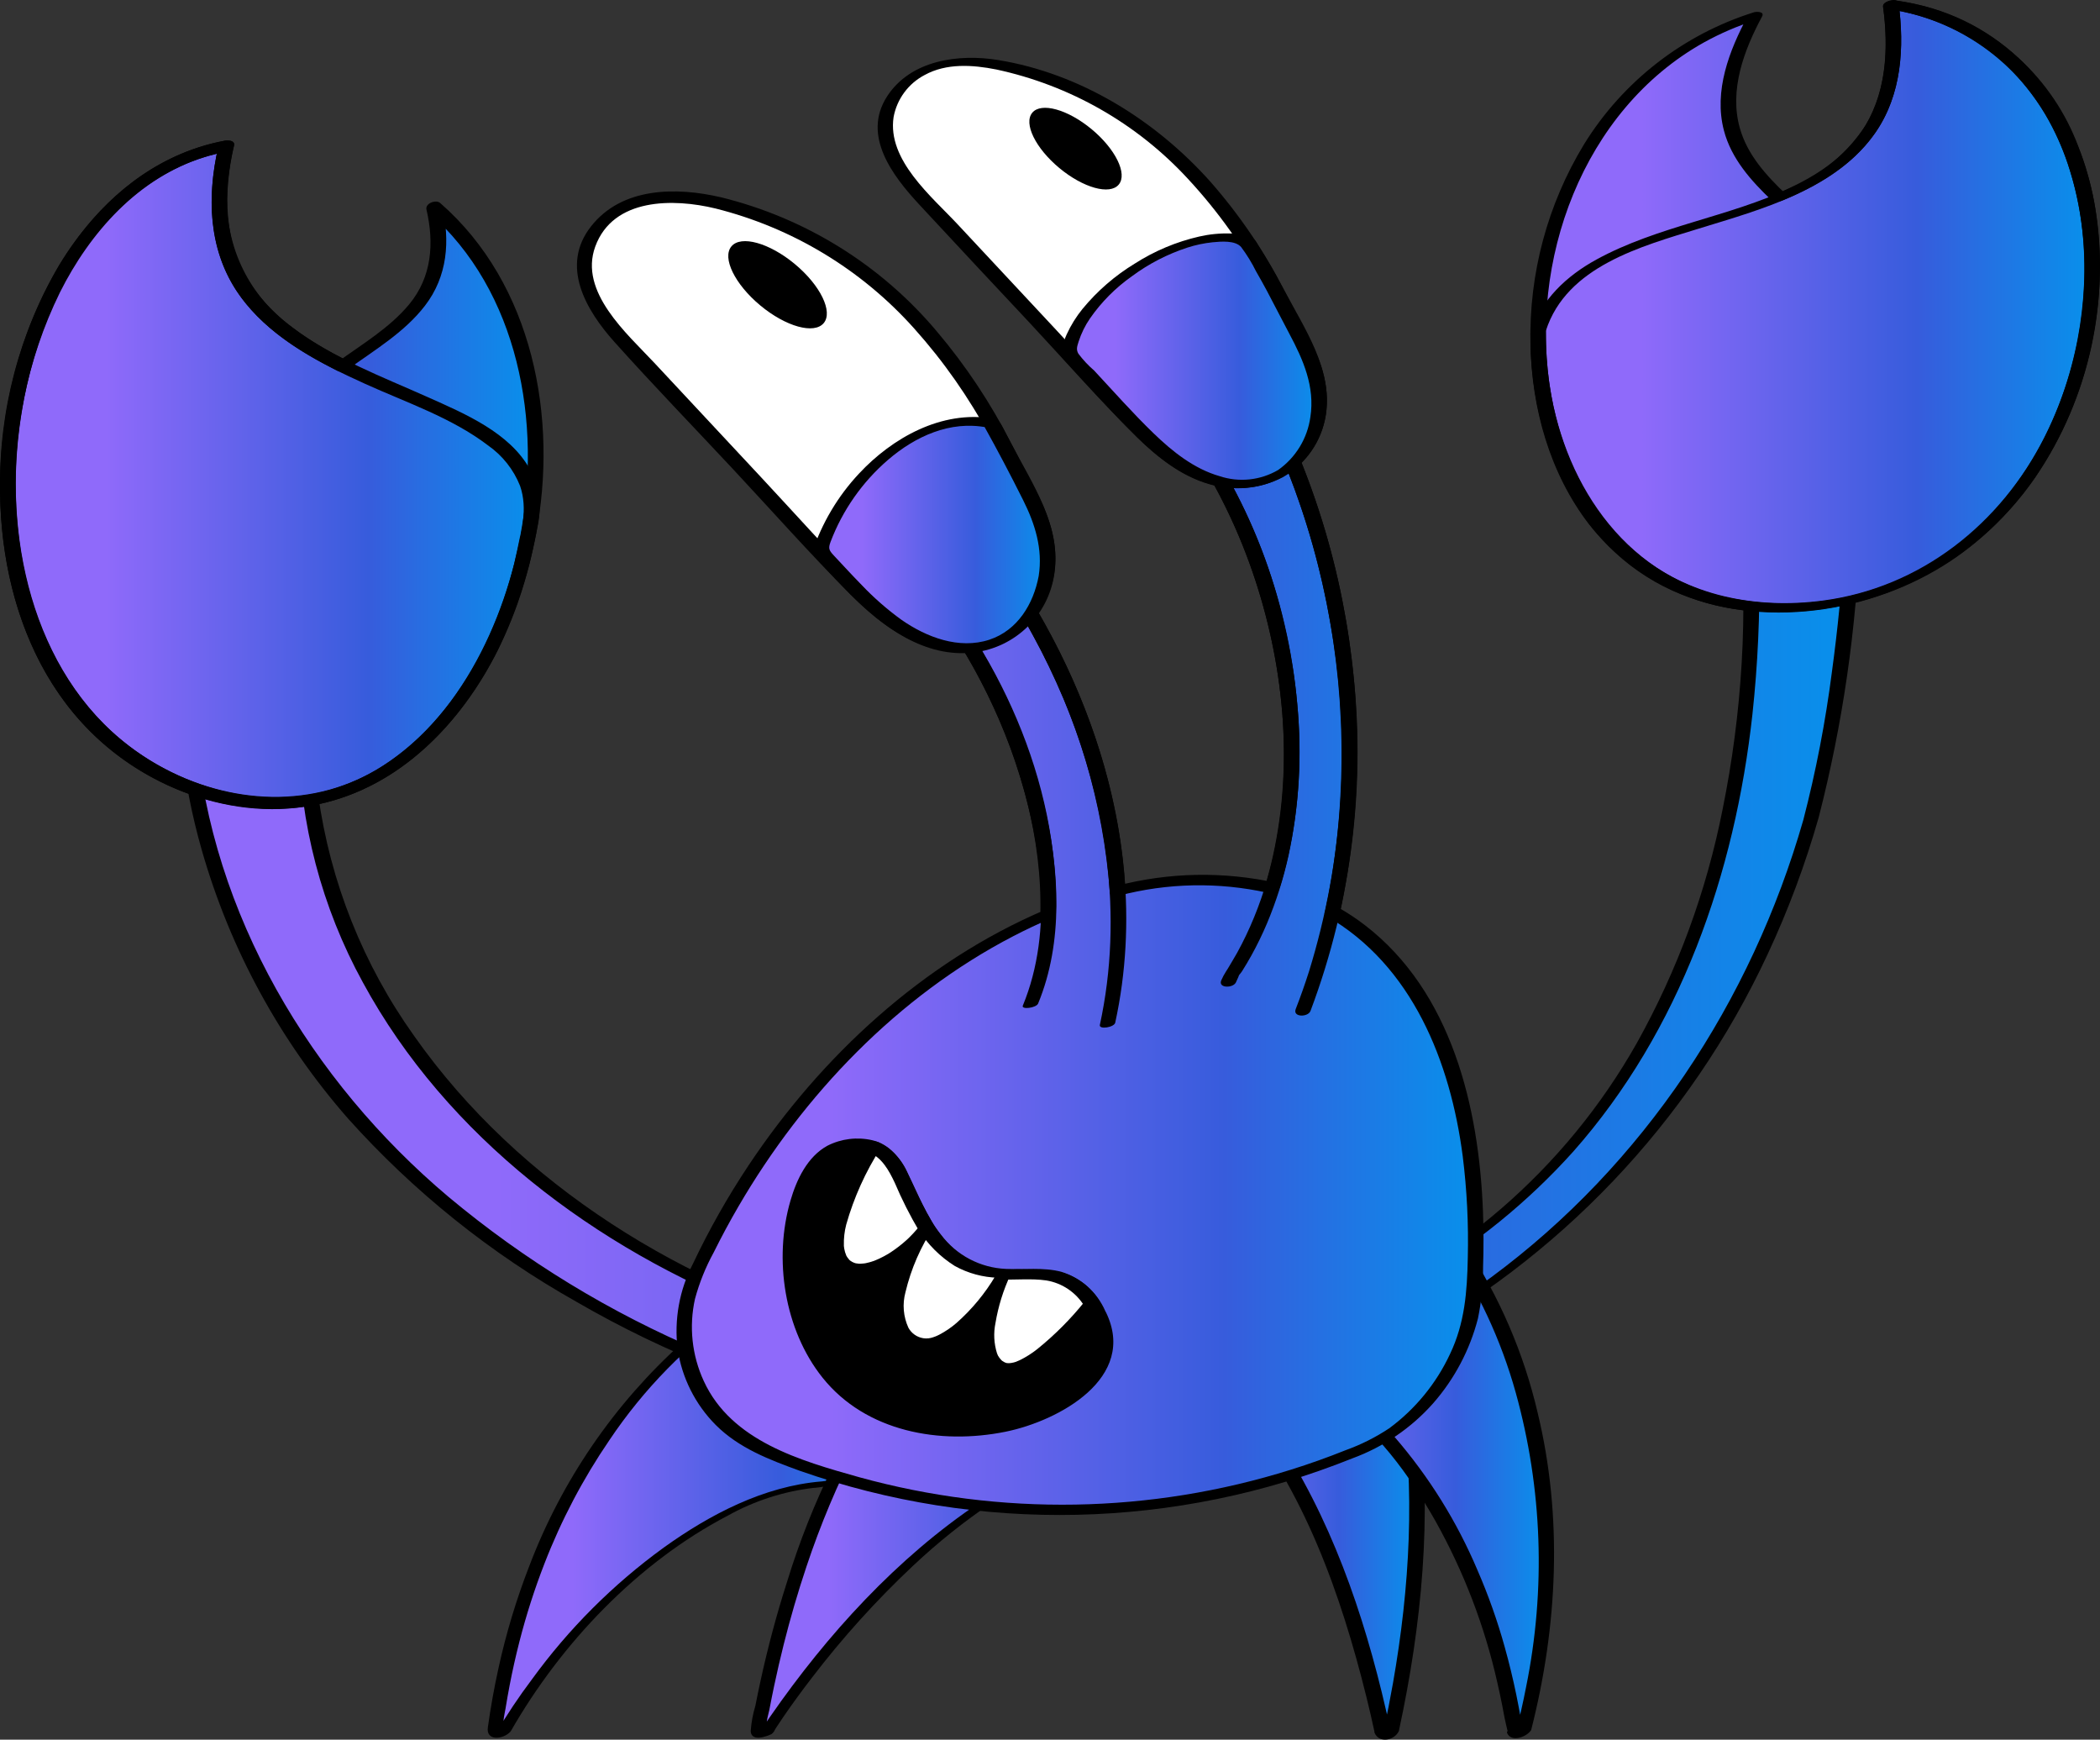 <svg width="262" height="217" viewBox="0 0 262 217" fill="none" xmlns="http://www.w3.org/2000/svg">
<rect x="0" y="0" width="262" height="217" fill="#333333" stroke="none"/>
<path d="M173.578 215.908C173.546 216.054 173.458 216.181 173.332 216.262C173.207 216.342 173.055 216.37 172.909 216.339C172.522 216.254 172.418 215.791 172.477 215.901C169.209 200.665 162.323 180.58 150.42 170.438C148.964 169.195 147.807 167.64 147.035 165.888C146.263 164.137 145.896 162.235 145.96 160.323C146.025 158.41 146.52 156.537 147.409 154.842C148.298 153.147 149.557 151.674 151.094 150.531C152.631 149.389 154.406 148.607 156.287 148.243C158.167 147.879 160.106 147.943 161.959 148.43C163.812 148.917 165.531 149.815 166.989 151.056C168.447 152.297 169.606 153.851 170.381 155.6C170.573 156.673 182.262 175.941 173.578 215.908Z" fill="url(#paint0_linear)"/>
<path d="M172.659 215.824L173.425 215.653L173.089 216.306L173.101 216.295C173.301 216.125 173.5 215.931 173.437 215.643C170.824 203.524 166.889 191.283 160.254 180.722C158.628 178.097 156.771 175.623 154.703 173.328C152.753 171.189 150.246 169.493 148.715 167.006C147.17 164.443 146.61 161.407 147.139 158.462C147.668 155.518 149.25 152.865 151.592 150.999C153.655 149.469 156.166 148.662 158.735 148.702C161.305 148.743 163.789 149.629 165.803 151.222C167.679 152.832 169.121 154.886 169.995 157.196C172.314 162.483 173.91 168.057 174.741 173.769C176.613 185.75 175.883 198.051 173.79 209.951C173.434 211.973 173.037 213.987 172.6 215.995C172.409 216.876 174.373 216.618 174.545 215.82C177.373 202.715 178.698 189.118 177.021 175.763C176.299 169.318 174.638 163.013 172.089 157.048C171.293 154.91 170.094 152.945 168.556 151.258C166.71 149.487 164.413 148.253 161.915 147.693C159.416 147.132 156.812 147.265 154.384 148.077C151.686 148.971 149.332 150.679 147.646 152.965C145.961 155.252 145.028 158.004 144.975 160.843C144.97 163.774 145.937 166.624 147.724 168.949C148.743 170.112 149.848 171.197 151.029 172.195C152.145 173.264 153.2 174.396 154.189 175.584C162.679 185.739 167.329 198.979 170.473 211.658C170.843 213.151 171.189 214.65 171.512 216.155L171.848 215.502L171.837 215.512C171.675 215.65 171.386 215.911 171.5 216.165C172.082 217.473 173.913 217.103 174.494 215.988C174.971 215.068 173.025 215.126 172.659 215.824Z" fill="black"/>
<path d="M225.937 102.142C212.503 149.328 171.883 178.351 130.645 178.492C93.618 178.619 52.964 155.59 36.572 128.717C28.836 117.044 24.286 103.555 23.373 89.586C23.304 88.58 23.441 87.57 23.775 86.619C24.109 85.668 24.634 84.794 25.316 84.051C25.999 83.308 26.825 82.712 27.746 82.297C28.666 81.883 29.662 81.661 30.671 81.642C31.68 81.624 32.683 81.811 33.618 82.192C34.552 82.573 35.4 83.139 36.109 83.857C36.818 84.575 37.373 85.429 37.741 86.368C38.109 87.307 38.282 88.311 38.25 89.319C36.761 135.159 85.132 169.646 131.571 170.437C178.01 171.229 222.52 138.32 218.257 63.206V63.151C218.16 61.444 218.747 59.768 219.887 58.492C221.027 57.216 222.629 56.445 224.338 56.348C226.048 56.252 227.726 56.837 229.003 57.976C230.281 59.115 231.053 60.714 231.15 62.421C231.383 66.609 230.109 86.635 225.937 102.142Z" fill="url(#paint1_linear)"/>
<path d="M224.981 102.289C218.505 124.888 205.053 145.285 186.058 159.312C168.361 172.382 146.455 179.363 124.415 177.808C111.722 176.795 99.287 173.683 87.616 168.599C76.166 163.767 65.499 157.263 55.964 149.299C38.796 134.84 26.348 114.044 24.451 91.419C24.394 90.736 24.352 90.051 24.332 89.365C24.345 89.807 24.298 89.197 24.317 88.977C24.343 88.224 24.449 87.476 24.634 86.746C25.067 85.316 25.948 84.063 27.146 83.17C29.704 81.292 33.177 82.092 35.277 84.274C37.4 86.48 37.24 89.126 37.254 91.967C37.37 102.671 40.129 113.182 45.286 122.567C55.726 141.784 74.367 155.745 94.516 163.578C113.116 170.808 133.793 173.047 153.342 168.64C169.92 165.005 184.937 156.264 196.275 143.651C209.648 128.544 216.461 108.905 218.638 89.084C219.306 82.889 219.59 76.659 219.489 70.43C219.468 68.918 219.427 67.406 219.365 65.894C219.143 64.274 219.157 62.631 219.408 61.016C220.197 57.985 223.108 56.02 226.168 57.157C230.741 58.852 230.293 63.774 230.097 67.707C229.826 73.095 229.277 78.472 228.552 83.82C227.75 90.046 226.558 96.215 224.982 102.292C224.838 102.83 226.745 102.555 226.895 101.993C229.889 90.368 231.62 78.455 232.059 66.46C232.15 65.064 232.169 63.664 232.117 62.267C232.046 61.013 231.625 59.803 230.904 58.775C230.182 57.746 229.187 56.939 228.031 56.445C223.132 54.34 217.152 58.029 217.29 63.408C217.462 69.881 217.689 76.296 217.29 82.77C216.927 88.88 216.133 94.957 214.915 100.956C212.9 111.178 209.286 121.02 204.207 130.12C195.339 145.813 181.298 157.95 164.474 164.463C146.323 171.409 126.101 171.456 107.453 166.465C85.604 160.616 64.784 147.877 51.663 129.21C45.301 120.303 41.194 109.989 39.695 99.15C39.337 96.371 39.166 93.572 39.181 90.77C39.197 87.948 39.028 85.422 36.855 83.35C33.053 79.722 26.27 80.875 23.549 85.251C22.108 87.569 22.343 90.135 22.599 92.727C23.061 97.206 23.916 101.635 25.154 105.964C28.682 118.358 34.918 129.816 43.414 139.513C51.592 148.64 61.217 156.361 71.903 162.37C83.064 168.846 95.148 173.585 107.74 176.424C130.109 181.684 153.629 178.683 173.956 167.973C194.409 157.19 210.762 140.012 220.515 119.067C223.093 113.554 225.226 107.844 226.894 101.992C227.045 101.469 225.14 101.73 224.981 102.289Z" fill="black"/>
<path d="M235.896 0.576C237.898 14.939 230.925 20.884 221.923 24.618C216.949 19.885 212.27 14.261 218.937 2.025C201.089 7.568 192.057 24.898 191.897 41.38C191.711 59.987 202.809 77.506 225.272 75.668C267.732 72.195 273.72 5.84 235.896 0.576Z" fill="url(#paint2_linear)"/>
<path d="M234.936 0.835C235.652 6.172 235.357 11.875 232.218 16.449C229.651 20.189 225.651 22.5 221.547 24.216L222.825 24.239C220.376 21.902 218.017 19.335 217.071 16.002C215.713 11.218 217.588 6.245 219.843 2.048C220.175 1.431 219.163 1.426 218.814 1.535C209.999 4.303 202.477 10.149 197.625 18.003C193.068 25.498 190.75 34.137 190.945 42.903C191.087 50.894 193.34 59.051 198.283 65.44C200.807 68.626 203.98 71.239 207.593 73.105C211.205 74.972 215.174 76.049 219.236 76.265C225.965 76.728 232.699 75.435 238.776 72.513C244.854 69.59 250.065 65.138 253.898 59.596C260.743 49.539 263.39 37.213 261.278 25.237C259.223 14.094 252.186 4.357 241.036 1.03C239.547 0.591 238.028 0.263 236.491 0.049C236.251 0.002 236.003 0.011 235.767 0.074C235.531 0.137 235.312 0.254 235.128 0.414C234.908 0.69 234.842 1.037 235.312 1.104C240.87 1.818 246.071 4.231 250.203 8.011C254.016 11.697 256.802 16.31 258.287 21.398C261.603 32.188 260.173 44.432 255.117 54.46C249.628 65.344 239.643 73.308 227.394 74.918C219.14 76.003 210.542 74.371 204.084 68.89C198.235 63.926 194.839 56.695 193.526 49.239C190.608 32.666 197.45 13.755 212.567 5.304C214.636 4.156 216.817 3.22 219.076 2.513L218.047 2.001C215.739 6.296 213.793 11.344 215.076 16.265C215.996 19.794 218.462 22.538 221.036 24.996C221.352 25.295 221.967 25.165 222.314 25.02C226.721 23.176 231.046 20.681 233.862 16.716C237.255 11.941 237.621 5.951 236.865 0.317C236.773 -0.333 234.836 0.105 234.936 0.835Z" fill="black"/>
<path d="M190.935 41.638C190.851 54.475 196.351 68.107 208.66 73.677C219.611 78.632 233.571 76.515 243.416 69.946C251.68 64.43 257.388 55.784 260.116 46.311C262.719 37.258 262.782 27.138 259.309 18.302C257.737 14.078 255.181 10.288 251.852 7.246C248.523 4.203 244.516 1.996 240.164 0.806C238.955 0.489 237.728 0.244 236.49 0.07C236.068 0.01 234.845 0.2 234.935 0.835C235.613 5.83 235.422 11.208 232.753 15.64C230.504 19.075 227.288 21.768 223.51 23.381C215.673 27.085 206.803 28.197 199.174 32.374C195.44 34.42 192.279 37.377 190.941 41.507C190.742 42.134 192.663 41.881 192.866 41.254C195.461 33.219 204.743 30.737 211.941 28.518C219.809 26.092 229.174 23.619 234.068 16.398C237.272 11.67 237.61 5.822 236.862 0.318L235.304 1.083C239.691 1.674 243.868 3.322 247.476 5.884C251.084 8.446 254.014 11.845 256.015 15.789C260.158 23.862 260.89 33.442 259.215 42.264C257.459 51.516 252.953 60.413 245.806 66.663C241.55 70.368 236.461 72.992 230.971 74.309C225.482 75.627 219.755 75.601 214.278 74.233C201.468 70.784 194.318 58.564 193.078 46C192.922 44.379 192.85 42.751 192.863 41.122C192.867 40.568 190.94 40.914 190.935 41.638Z" fill="black"/>
<path d="M65.857 66.892C65.902 66.653 65.957 66.413 65.995 66.173C66.159 65.487 66.265 64.789 66.312 64.086C68.215 49.958 64.742 34.993 54.171 25.883C56.859 36.996 49.58 40.635 42.73 45.629C32.91 40.707 24.544 33.739 28.219 18.219C-3.013 23.932 -11.478 86.284 24.679 98.531C45.148 105.466 60.258 89.685 65.131 70.25C65.131 70.232 65.139 70.214 65.143 70.196C65.358 69.335 65.547 68.466 65.722 67.592C65.77 67.359 65.814 67.126 65.857 66.892Z" fill="url(#paint3_linear)"/>
<path d="M66.836 66.824C69.674 52.212 66.522 35.442 54.911 25.317C54.386 24.86 53.025 25.362 53.207 26.141C54.187 30.351 53.883 34.55 51.04 37.973C48.588 40.926 45.162 42.943 42.088 45.173L43.285 44.967C38.721 42.669 34.178 39.799 31.297 35.469C27.854 30.293 27.843 24.02 29.201 18.15C29.348 17.513 28.395 17.475 28.042 17.541C19.126 19.211 12.049 25.404 7.432 32.977C2.427 41.481 -0.142 51.195 0.005 61.057C0.067 70.657 2.58 80.552 8.574 88.212C15.375 96.905 27.006 102.309 38.094 100.621C51.367 98.601 60.45 87.105 64.641 75.084C65.204 73.472 65.684 71.833 66.105 70.18L65.046 70.97C65.284 70.968 65.515 70.89 65.706 70.748C65.897 70.606 66.036 70.406 66.105 70.179C66.355 69.06 66.617 67.948 66.83 66.822C67.014 65.847 65.041 66.075 64.874 66.958C64.661 68.086 64.399 69.198 64.149 70.316L65.208 69.526C64.971 69.528 64.74 69.606 64.549 69.748C64.359 69.891 64.219 70.089 64.149 70.316C61.138 82.164 53.664 94.906 41.188 98.517C30.622 101.575 18.722 96.94 11.608 88.889C5.5 81.971 2.559 72.737 2.046 63.633C1.476 54.266 3.346 44.911 7.474 36.481C11.212 29.011 17.266 22.171 25.45 19.622C26.418 19.323 27.403 19.081 28.4 18.896L27.246 18.287C25.831 24.416 25.955 30.94 29.542 36.328C32.579 40.893 37.382 43.873 42.186 46.296C42.387 46.361 42.602 46.377 42.81 46.341C43.019 46.305 43.216 46.218 43.383 46.088C46.727 43.662 50.469 41.455 53.02 38.132C55.848 34.456 56.17 30.037 55.144 25.629L53.439 26.452C64.744 36.31 67.643 52.791 64.889 66.965C64.691 67.933 66.668 67.706 66.836 66.824Z" fill="black"/>
<path d="M102.072 185.185C91.13 185.998 78.456 195.824 71.01 204.628C67.97 208.22 65.223 212.05 62.796 216.081C62.729 216.19 62.626 216.273 62.505 216.316C62.384 216.359 62.252 216.359 62.131 216.316C62.01 216.273 61.907 216.191 61.84 216.081C61.772 215.972 61.744 215.843 61.76 215.716C67.494 173.469 96.612 160.158 94.496 161.433C97.409 159.713 100.884 159.212 104.164 160.039C107.445 160.866 110.266 162.953 112.014 165.847C113.761 168.741 114.293 172.208 113.493 175.491C112.694 178.775 110.629 181.611 107.746 183.381C106.02 184.412 104.077 185.029 102.072 185.185Z" fill="url(#paint4_linear)"/>
<path d="M102.487 184.788C95.301 185.381 88.583 188.897 82.814 193.036C76.493 197.621 70.937 203.175 66.352 209.492C64.723 211.657 63.218 213.912 61.844 216.247C61.735 216.438 62.079 216.475 62.172 216.483L61.921 216.148L61.88 216.203L63.06 215.938C62.434 215.949 63.006 213.526 63.071 213.121C63.23 212.137 63.403 211.156 63.592 210.177C63.941 208.362 64.346 206.559 64.805 204.767C65.649 201.463 66.692 198.212 67.928 195.034C70.025 189.619 72.737 184.462 76.012 179.665C80.28 173.288 85.697 167.758 91.986 163.356C92.785 162.814 93.602 162.29 94.448 161.823C94.624 161.751 94.792 161.665 94.953 161.566C95.086 161.474 94.953 161.586 94.953 161.566C94.939 161.709 94.155 161.595 94.155 161.596C93.62 161.521 93.556 161.544 93.824 161.353C93.801 161.37 93.776 161.385 93.752 161.4C93.368 161.633 93.592 161.743 93.869 161.837C94.352 161.872 94.833 161.744 95.235 161.473C101.669 157.717 109.871 161.684 112.254 168.398C114.764 175.469 110.294 184.055 102.487 184.792C102.181 184.821 101.34 184.926 101.197 185.256C101.054 185.586 101.315 185.619 101.657 185.587C108.485 184.942 114.432 180.061 114.89 172.966C115.053 169.741 114.018 166.571 111.984 164.061C109.95 161.552 107.06 159.881 103.869 159.368C100.364 158.862 96.791 159.58 93.755 161.401L95.235 161.473C96.265 160.846 94.361 161.07 93.924 161.259C93.349 161.525 92.793 161.828 92.259 162.166C89.736 163.711 87.358 165.481 85.154 167.454C76.644 175.104 70.087 184.672 66.026 195.363C64.427 199.483 63.149 203.719 62.201 208.035C61.658 210.494 61.212 212.972 60.865 215.469C60.62 217.215 62.783 216.973 63.67 216.01C63.881 215.782 63.633 215.694 63.419 215.676L63.747 215.91C69.999 204.984 79.562 194.92 90.786 189.063C94.141 187.188 97.837 186.002 101.657 185.575C101.957 185.55 102.805 185.438 102.946 185.111C103.086 184.784 102.828 184.759 102.487 184.788Z" fill="black"/>
<path d="M190.083 215.93C190.065 216.001 190.033 216.068 189.988 216.127C189.944 216.186 189.889 216.235 189.825 216.273C189.762 216.31 189.692 216.335 189.619 216.345C189.546 216.356 189.472 216.352 189.4 216.333C189.01 216.234 188.932 215.758 188.984 215.869C188.253 211.225 187.152 206.648 185.691 202.18C182.155 191.351 174.119 177.373 164.247 172.486C162.513 171.626 160.996 170.387 159.81 168.859C158.624 167.332 157.799 165.556 157.397 163.665C156.996 161.774 157.028 159.817 157.491 157.94C157.954 156.063 158.836 154.315 160.071 152.827C161.307 151.338 162.863 150.149 164.624 149.346C166.385 148.544 168.305 148.15 170.24 148.194C172.175 148.237 174.075 148.718 175.798 149.599C177.521 150.48 179.022 151.739 180.189 153.281C180.348 153.631 200.172 176.699 190.083 215.93Z" fill="url(#paint5_linear)"/>
<path d="M189.126 216.082L189.596 215.969C190.101 215.91 190.224 215.867 189.964 215.843C189.829 216.061 189.946 215.655 189.938 215.716C189.933 215.282 189.87 214.85 189.751 214.432C189.575 213.418 189.383 212.406 189.176 211.397C188.764 209.404 188.285 207.427 187.738 205.468C186.828 202.187 185.69 198.975 184.331 195.853C181.775 189.808 178.285 184.2 173.989 179.235C171.996 176.933 169.691 174.92 167.14 173.255C165.907 172.477 164.551 171.912 163.364 171.062C162.115 170.171 161.04 169.059 160.191 167.782C158.572 165.298 157.867 162.329 158.199 159.383C158.53 156.437 159.876 153.698 162.007 151.635C163.994 149.839 166.548 148.795 169.226 148.683C171.904 148.571 174.537 149.398 176.668 151.022C178.192 152.242 179.507 153.704 180.56 155.349C184.392 160.959 187.277 167.159 189.103 173.702C192.43 185.667 192.875 198.249 190.4 210.419C190.034 212.317 189.602 214.201 189.126 216.075C188.995 216.589 190.899 216.311 191.037 215.77C194.331 202.843 194.991 189.219 191.836 176.199C190.108 168.794 187.077 161.753 182.885 155.405C182.009 154.012 180.997 152.71 179.862 151.518C177.993 149.772 175.68 148.57 173.175 148.043C170.671 147.516 168.069 147.684 165.653 148.528C163.003 149.36 160.673 150.983 158.976 153.18C157.279 155.376 156.298 158.04 156.165 160.811C156.077 163.723 156.972 166.581 158.704 168.925C159.604 170.15 160.716 171.205 161.987 172.041C163.293 172.899 164.735 173.517 166.033 174.398C171.631 178.202 175.826 183.953 179.116 189.774C182.628 196.057 185.216 202.812 186.8 209.832C187.031 210.828 187.244 211.83 187.441 212.836C187.533 213.301 187.621 213.768 187.705 214.237C187.721 214.325 188.074 215.932 188.096 215.914C188.065 215.94 188.042 215.974 188.027 216.012C188.013 216.051 188.008 216.092 188.014 216.132C188.502 217.41 190.541 216.655 191.044 215.77C191.235 215.432 189.425 215.561 189.126 216.082Z" fill="black"/>
<path d="M122.986 187.429C106.239 198.549 94.174 218.266 95.641 216.104C95.568 216.21 95.462 216.288 95.339 216.325C95.216 216.362 95.084 216.356 94.965 216.308C94.846 216.26 94.747 216.173 94.685 216.061C94.623 215.949 94.601 215.819 94.623 215.692C101.586 175.759 120.354 160.962 120.284 161.071C122.704 158.709 125.964 157.404 129.348 157.443C132.731 157.482 135.96 158.862 138.325 161.279C140.69 163.696 141.996 166.952 141.957 170.331C141.918 173.71 140.537 176.935 138.116 179.297C134.262 183.061 131.584 181.659 122.986 187.429Z" fill="url(#paint6_linear)"/>
<path d="M122.248 187.396C111.899 194.315 103.2 203.882 96.13 214.066C95.731 214.647 95.326 215.232 94.943 215.828C94.848 215.977 94.526 216.327 94.559 216.526C94.63 216.974 96.071 216.426 96.262 216.3C96.396 216.202 96.509 216.078 96.594 215.936C96.809 215.623 95.016 215.948 94.77 216.173L94.57 216.357L95.363 215.984L95.125 216.047L95.999 215.974C95.216 215.833 95.877 213.85 95.982 213.299C96.173 212.287 96.376 211.277 96.588 210.271C96.953 208.548 97.349 206.831 97.777 205.121C98.596 201.855 99.54 198.624 100.609 195.428C102.347 190.204 104.482 185.12 106.997 180.222C110.044 174.092 113.952 168.429 118.601 163.402C119.186 162.791 119.788 162.193 120.416 161.627C120.58 161.48 120.767 161.344 120.915 161.188C121.215 160.889 120.942 161.158 120.616 161.294L119.318 161.328C119.328 161.797 120.995 161.154 121.157 161C122.608 159.578 124.426 158.586 126.408 158.136C128.391 157.686 130.46 157.795 132.384 158.451C134.209 159.063 135.87 160.084 137.24 161.436C138.609 162.787 139.652 164.434 140.287 166.249C140.923 168.064 141.134 170 140.906 171.91C140.678 173.819 140.016 175.651 138.971 177.266C137.448 179.548 135.215 181.265 132.616 182.15C128.974 183.505 125.496 185.264 122.248 187.394C121.449 187.922 123.369 187.693 123.726 187.459C127.05 185.358 130.58 183.601 134.261 182.215C137.186 181.102 139.646 179.028 141.235 176.334C142.244 174.502 142.796 172.453 142.845 170.362C142.893 168.271 142.437 166.199 141.513 164.322C140.59 162.445 139.228 160.817 137.542 159.577C135.855 158.336 133.895 157.52 131.826 157.197C129.593 156.885 127.319 157.077 125.171 157.76C123.023 158.442 121.055 159.597 119.413 161.139L121.251 160.811C121.245 160.468 120.035 160.811 119.953 160.845C118.969 161.396 118.097 162.127 117.384 163.001C115.474 164.951 113.706 167.035 112.095 169.238C105.958 177.789 101.259 187.283 98.184 197.346C96.895 201.359 95.812 205.436 94.91 209.553C94.676 210.616 94.455 211.685 94.245 212.76C93.929 213.798 93.732 214.868 93.658 215.95C93.748 217.361 95.89 216.607 96.515 216.035L94.689 216.272C94.563 216.456 94.621 216.345 94.781 216.236L96.485 216.01C96.503 216.127 96.71 215.697 96.796 215.563C97.095 215.099 97.401 214.642 97.712 214.189C98.841 212.539 100.026 210.927 101.243 209.342C105.082 204.315 109.329 199.611 113.941 195.28C116.986 192.416 120.257 189.8 123.722 187.46C124.518 186.931 122.603 187.159 122.248 187.396Z" fill="black"/>
<path d="M166.252 113.744C169.353 99.056 168.981 83.849 165.167 69.329C161.354 54.81 154.202 41.379 144.281 30.102L144.23 30.043C143.591 29.327 142.807 28.753 141.931 28.359C141.055 27.965 140.106 27.759 139.145 27.756C138.185 27.752 137.234 27.951 136.355 28.338C135.476 28.725 134.688 29.293 134.043 30.004C133.398 30.716 132.91 31.555 132.611 32.466C132.312 33.378 132.209 34.343 132.307 35.297C132.406 36.252 132.704 37.175 133.183 38.007C133.663 38.838 134.312 39.56 135.088 40.125C156.976 56.02 165.862 87.75 158.71 110.745C152.351 109.301 145.736 109.428 139.438 111.115C138.145 89.156 125.675 68.094 110.655 54.353C110.16 53.903 109.58 53.557 108.948 53.337C108.316 53.117 107.647 53.027 106.979 53.072C106.312 53.117 105.66 53.297 105.064 53.6C104.468 53.903 103.939 54.324 103.51 54.836C103.081 55.349 102.76 55.943 102.567 56.583C102.374 57.223 102.312 57.895 102.386 58.559C102.46 59.223 102.668 59.865 102.997 60.447C103.326 61.029 103.769 61.538 104.3 61.944L104.347 61.979C122.175 75.548 131.236 97.527 130.767 114.022C113.774 121.213 96.808 137.074 86.835 158.859C85.924 160.859 85.422 163.02 85.358 165.217C85.295 167.413 85.671 169.6 86.465 171.649C87.259 173.698 88.454 175.568 89.981 177.15C91.508 178.732 93.336 179.993 95.358 180.86C117.972 190.733 146.064 191.112 170.779 180.367C177.591 177.405 183.443 168.863 183.901 161.456C185.496 135.638 177.948 120.407 166.252 113.744Z" fill="url(#paint7_linear)"/>
<path d="M167.224 113.655C169.943 100.928 170.035 87.78 167.495 75.016C164.8 61.303 159.174 48.331 151.001 36.987C149.912 35.482 148.781 34.008 147.608 32.565C146.627 31.233 145.524 29.995 144.314 28.866C143.253 28.012 141.99 27.442 140.646 27.213C139.302 26.983 137.921 27.101 136.636 27.554C135.319 27.988 134.142 28.763 133.222 29.799C132.303 30.836 131.675 32.097 131.402 33.454C131.174 34.866 131.355 36.314 131.925 37.626C132.495 38.938 133.429 40.059 134.618 40.858C144.787 48.42 152.091 59.315 156.22 71.217C160.14 82.516 161.417 94.996 158.821 106.736C158.515 108.116 158.153 109.482 157.735 110.833L159.275 110.135C152.673 108.667 145.816 108.796 139.274 110.511L140.399 110.855C139.125 90.277 128.546 70.669 114.035 56.316C112.524 54.821 111.005 53.009 108.839 52.539C107.893 52.342 106.916 52.361 105.978 52.593C105.041 52.825 104.168 53.265 103.424 53.879C102.647 54.518 102.056 55.354 101.715 56.299C101.374 57.245 101.295 58.265 101.486 59.252C101.931 61.439 103.682 62.525 105.29 63.837C112.837 70.076 118.951 77.863 123.219 86.67C127.356 95.135 130.032 104.63 129.794 114.107L130.355 113.508C115.163 119.987 102.473 131.731 93.39 145.37C90.79 149.278 88.475 153.368 86.466 157.608C84.761 160.891 84.09 164.611 84.543 168.282C85.078 171.861 86.743 175.177 89.297 177.745C92.186 180.635 95.972 182.072 99.746 183.447C122.163 191.312 146.679 190.766 168.722 181.91C172.591 180.493 176.049 178.141 178.785 175.063C181.464 172.012 183.387 168.373 184.396 164.442C184.829 162.332 185.041 160.184 185.031 158.03C185.105 155.726 185.107 153.419 185.019 151.115C184.52 138.103 181.127 123.724 170.268 115.385C169.229 114.59 168.138 113.866 167.003 113.216C166.334 112.832 164.607 113.757 165.505 114.27C176.214 120.423 180.964 132.495 182.491 144.211C183.018 148.421 183.23 152.665 183.125 156.907C183.04 161.126 182.75 165.05 180.9 168.91C179.185 172.579 176.577 175.761 173.315 178.165C171.626 179.286 169.808 180.199 167.9 180.885C165.65 181.788 163.368 182.601 161.052 183.324C143.56 188.81 124.855 189.134 107.183 184.258C99.848 182.195 91.25 179.767 87.804 172.266C86.326 169.065 85.94 165.467 86.706 162.025C87.251 160.008 88.034 158.063 89.039 156.231C90.008 154.275 91.043 152.352 92.144 150.463C100.259 136.531 112.042 124.227 126.453 116.757C127.998 115.955 129.574 115.213 131.178 114.532C131.393 114.44 131.732 114.201 131.738 113.934C132.149 97.495 124.481 80.879 113.413 68.993C111.833 67.297 110.166 65.684 108.417 64.163C106.888 62.833 104.544 61.595 103.708 59.684C103.242 58.664 103.189 57.504 103.559 56.445C103.93 55.387 104.695 54.512 105.695 54.003C108.117 52.944 109.986 54.931 111.573 56.467C118.536 63.215 124.419 70.991 129.017 79.523C134.429 89.337 137.655 100.203 138.473 111.377C138.502 111.839 139.34 111.784 139.599 111.721C145.663 110.129 152.02 110.004 158.142 111.358C158.44 111.449 158.76 111.428 159.044 111.3C159.327 111.171 159.554 110.944 159.682 110.661C162.987 99.911 162.745 88.218 160.105 77.353C157.375 65.708 151.63 54.985 143.446 46.254C141.434 44.156 139.265 42.214 136.959 40.443C135.603 39.599 134.5 38.406 133.765 36.989C133.205 35.666 133.1 34.193 133.466 32.803C133.645 32.061 133.973 31.362 134.428 30.749C134.884 30.136 135.459 29.621 136.119 29.235C136.779 28.848 137.51 28.599 138.268 28.501C139.026 28.403 139.797 28.459 140.533 28.666C141.895 29.14 143.086 30.007 143.955 31.157C145.138 32.521 146.282 33.916 147.386 35.344C155.4 45.755 161.198 57.693 164.425 70.423C167.651 83.154 168.238 96.409 166.149 109.374C165.901 110.871 165.614 112.361 165.288 113.844C165.089 114.707 167.052 114.446 167.224 113.655Z" fill="black"/>
<path d="M129.521 125.168C132.69 117.498 132.159 108.587 130.334 100.659C127.956 90.59 123.371 81.173 116.908 73.087C113.423 68.852 109.499 64.996 105.201 61.586C102.957 59.733 102.539 56.04 105.067 54.172C107.862 52.11 110.633 55.477 112.453 57.283C121.096 65.847 127.977 76.019 132.706 87.225C138.05 100.023 140.191 114.186 137.221 127.841C137.086 128.46 139.011 128.153 139.139 127.564C144.611 102.386 133.124 76.241 115.837 58.18C114.799 57.095 113.735 56.036 112.643 55.003C111.717 53.956 110.526 53.176 109.195 52.746C108.03 52.474 106.814 52.517 105.672 52.87C104.529 53.223 103.501 53.873 102.693 54.754C101.87 55.7 101.413 56.908 101.403 58.161C101.394 59.413 101.834 60.628 102.643 61.586C103.521 62.451 104.47 63.242 105.481 63.95C106.705 64.965 107.891 66.023 109.038 67.126C117.144 74.963 123.228 84.644 126.77 95.341C129.899 104.775 131.515 115.986 127.607 125.443C127.395 125.954 129.285 125.747 129.525 125.166L129.521 125.168Z" fill="black"/>
<path d="M154.215 122.494C154.256 122.4 154.822 121.208 154.457 121.825C154.593 121.595 154.82 121.37 154.968 121.136C155.372 120.495 155.758 119.843 156.126 119.182C156.844 117.884 157.493 116.549 158.071 115.184C159.218 112.454 160.116 109.627 160.755 106.737C162.088 100.548 162.458 94.191 161.853 87.889C160.7 74.454 155.722 61.629 147.508 50.928C145.441 48.278 143.157 45.805 140.68 43.534C139.464 42.419 138.2 41.36 136.887 40.355C135.366 39.193 134.039 38.126 133.494 36.203C132.489 32.68 134.85 28.637 138.684 28.473C142.682 28.303 145.145 32.46 147.294 35.233C156.995 47.797 163.44 62.56 166.057 78.21C168.551 92.556 167.609 107.289 163.306 121.202C162.803 122.775 162.253 124.331 161.655 125.871C161.256 126.906 163.188 126.905 163.501 126.098C168.699 112.28 170.483 97.413 168.699 82.76C166.86 66.703 161.053 51.354 151.8 38.096C150.607 36.394 149.359 34.733 148.057 33.112C146.93 31.546 145.652 30.094 144.243 28.777C142.952 27.763 141.383 27.165 139.744 27.064C138.105 26.963 136.474 27.363 135.069 28.212C133.611 29.069 132.48 30.387 131.854 31.957C131.228 33.527 131.143 35.26 131.613 36.883C132.656 40.251 136.23 41.993 138.712 44.216C149.221 53.626 156.015 66.871 158.796 80.597C161.363 93.266 160.685 107.322 154.352 118.84C153.986 119.504 153.577 120.141 153.201 120.798C153.125 120.935 153.041 121.066 152.949 121.192C152.729 121.538 152.536 121.9 152.372 122.276C151.929 123.287 153.869 123.295 154.217 122.503L154.215 122.494Z" fill="black"/>
<path d="M164.447 51.896C163.133 59.449 156.028 62.279 149.321 59.051C145.604 57.257 142.693 54.181 139.881 51.167C137.69 48.824 135.5 46.478 133.311 44.129L115.596 25.155C112.86 22.218 109.921 18.676 110.525 14.724C111.024 11.496 113.902 9.018 117.046 8.162C120.19 7.307 123.548 7.774 126.711 8.581C139.394 11.807 148.69 19.759 155.493 30.054C157.187 32.639 158.724 35.324 160.097 38.093C162.355 42.652 165.363 46.608 164.447 51.896Z" fill="white"/>
<path d="M163.485 52.03C162.732 56.037 160.038 59.582 155.71 59.839C150.819 60.13 146.612 56.749 143.355 53.498C139.341 49.493 135.57 45.224 131.7 41.079L119.502 28.009C116.249 24.52 110.666 19.97 111.487 14.596C111.694 13.486 112.15 12.438 112.821 11.53C113.492 10.623 114.361 9.879 115.362 9.356C118.073 7.861 121.351 8.081 124.29 8.665C133.482 10.634 141.837 15.399 148.207 22.304C151.995 26.386 155.234 30.943 157.843 35.86C159.246 38.452 160.673 41.069 161.94 43.726C163.297 46.268 163.838 49.165 163.488 52.024C163.379 52.729 165.316 52.392 165.412 51.767C166.291 46.068 162.747 40.986 160.211 36.167C157.702 31.301 154.607 26.759 150.993 22.644C144.144 14.985 134.799 9.17 124.554 7.492C119.633 6.682 113.627 7.474 110.682 12.012C107.502 16.913 111.375 21.946 114.696 25.524C119.249 30.43 123.816 35.322 128.399 40.202C132.86 44.979 137.188 49.941 141.852 54.522C145.659 58.262 150.493 61.534 156.088 60.778C158.407 60.481 160.567 59.444 162.247 57.82C163.926 56.196 165.035 54.073 165.406 51.768C165.539 51.078 163.603 51.397 163.485 52.03Z" fill="black"/>
<path d="M139.576 23.023C140.69 21.686 139.177 18.596 136.199 16.121C133.22 13.646 129.902 12.723 128.789 14.06C127.676 15.396 129.188 18.486 132.167 20.961C135.146 23.436 138.463 24.359 139.576 23.023Z" fill="black"/>
<path d="M130.554 71.717C129.156 79.781 121.563 82.802 114.403 79.356C110.433 77.446 107.326 74.156 104.323 70.938C103.648 70.212 102.972 69.496 102.296 68.769C94.336 60.239 86.368 51.704 78.394 43.165C75.474 40.03 72.336 36.253 72.979 32.029C73.51 28.583 76.586 25.936 79.943 25.022C83.299 24.109 86.885 24.607 90.262 25.469C105.56 29.361 116.253 39.699 123.696 52.807C124.465 54.178 125.202 55.568 125.91 56.979C128.319 61.847 131.531 66.071 130.554 71.717Z" fill="white"/>
<path d="M129.576 71.791C128.768 76.141 125.756 79.712 121.146 80.031C115.843 80.398 111.296 76.754 107.781 73.215C103.373 68.776 99.204 64.083 94.935 59.511C90.503 54.761 86.071 50.012 81.639 45.265C78.237 41.623 72.199 36.42 74.264 30.759C76.496 24.647 84.045 24.735 89.269 26.006C98.838 28.402 107.467 33.61 114.04 40.957C117.724 45.065 120.9 49.6 123.5 54.466C125.006 57.243 126.535 60.048 127.906 62.898C129.374 65.616 129.96 68.723 129.581 71.788C129.431 72.754 131.4 72.504 131.534 71.64C132.469 65.634 128.788 60.377 126.151 55.287C123.608 50.29 120.493 45.604 116.869 41.324C109.897 33.035 100.462 27.179 89.933 24.605C84.388 23.31 77.613 23.322 73.751 28.221C69.853 33.166 73.102 38.696 76.688 42.689C81.516 48.072 86.554 53.271 91.486 58.554C96.314 63.728 101.027 69.043 106.016 74.062C110.126 78.196 115.397 82.144 121.577 81.379C124.073 81.064 126.397 79.942 128.194 78.183C129.991 76.425 131.162 74.128 131.529 71.643C131.707 70.69 129.737 70.931 129.576 71.791Z" fill="black"/>
<path d="M102.768 40.302C103.957 38.875 102.342 35.576 99.162 32.934C95.982 30.292 92.441 29.307 91.252 30.734C90.063 32.161 91.678 35.459 94.858 38.102C98.038 40.744 101.579 41.729 102.768 40.302Z" fill="black"/>
<path d="M137.001 163.928C136.759 163.433 136.481 162.957 136.169 162.503C133.166 158.004 129.291 159.173 125.153 158.971C122.601 158.95 120.147 157.992 118.257 156.28C117.235 155.359 116.336 154.31 115.584 153.158C112.789 148.907 112.282 144.326 108.964 143.074C107.65 142.649 106.24 142.618 104.909 142.983C97.551 144.555 94.805 166.316 107.316 174.997C119.423 183.401 142.818 175.449 137.001 163.928Z" fill="black"/>
<path d="M137.885 163.506C137.374 162.348 136.619 161.313 135.672 160.472C134.725 159.631 133.607 159.004 132.395 158.634C130.134 158.049 127.795 158.39 125.492 158.278C123.913 158.21 122.369 157.792 120.971 157.055C119.573 156.319 118.356 155.281 117.408 154.018C115.571 151.725 114.581 149.007 113.284 146.413C112.317 144.477 111.041 142.753 108.83 142.227C106.943 141.792 104.963 142.034 103.236 142.91C100.727 144.281 99.385 147.136 98.62 149.761C96.498 157.037 97.845 165.87 102.62 171.842C108.046 178.62 117.306 180.242 125.466 178.585C132.093 177.238 141.985 171.868 137.973 163.671C137.569 162.845 135.665 163.41 136.045 164.188C139.255 170.743 132.611 175.252 127.021 176.821C119.861 178.829 111.18 177.965 105.726 172.499C100.601 167.362 98.853 159.424 99.952 152.406C100.367 149.753 101.201 146.768 103.145 144.796C103.593 144.353 104.125 144.004 104.711 143.773C105.297 143.541 105.924 143.43 106.555 143.448C109.182 143.348 110.56 145.269 111.594 147.41C112.83 149.968 113.847 152.623 115.647 154.864C117.378 157.16 119.868 158.77 122.675 159.406C125.052 159.89 127.45 159.527 129.846 159.716C132.868 159.955 134.775 161.726 136.134 164.352C136.505 165.1 138.346 164.399 137.885 163.506Z" fill="black"/>
<path d="M136.17 162.503C123.761 177.255 120.401 169.487 125.152 158.971C129.291 159.173 133.166 158.004 136.17 162.503Z" fill="white"/>
<path d="M135.38 162.285C133.61 164.498 131.604 166.513 129.398 168.292C128.733 168.819 128.014 169.275 127.254 169.651C127.094 169.724 126.934 169.792 126.771 169.857C126.512 169.957 126.97 169.797 126.715 169.877C126.64 169.899 126.567 169.923 126.492 169.944C126.418 169.965 125.961 170.043 126.262 170.004C126.175 170.016 125.708 170.041 125.991 170.043C125.892 170.043 125.792 170.033 125.692 170.029C125.481 170.02 125.785 170.078 125.524 169.995L125.37 169.946C125.197 169.888 125.515 170.021 125.356 169.939C125.247 169.883 125.143 169.821 125.042 169.752C124.901 169.653 125.142 169.847 125.013 169.73C124.974 169.695 124.934 169.66 124.9 169.621C124.826 169.542 124.757 169.459 124.692 169.373C124.555 169.201 124.451 169.005 124.385 168.795C124.004 167.575 123.94 166.278 124.198 165.026C124.542 162.953 125.168 160.937 126.06 159.034L124.797 159.591C126.702 159.676 128.635 159.445 130.53 159.715C131.505 159.874 132.434 160.241 133.254 160.792C134.073 161.342 134.764 162.063 135.279 162.905C135.701 163.525 137.561 162.846 137.058 162.107C136.458 161.175 135.67 160.376 134.745 159.764C133.82 159.151 132.777 158.738 131.683 158.549C129.63 158.356 127.567 158.291 125.506 158.355C125.099 158.336 124.431 158.489 124.243 158.911C123.35 160.813 122.702 162.82 122.313 164.884C121.984 166.329 122.026 167.832 122.434 169.256C122.614 169.81 122.955 170.298 123.414 170.658C123.873 171.018 124.429 171.232 125.01 171.274C126.725 171.27 128.39 170.697 129.744 169.646C132.461 167.685 134.889 165.354 136.959 162.72C137.026 162.665 137.075 162.591 137.101 162.508C137.128 162.425 137.129 162.337 137.107 162.253C137.084 162.169 137.038 162.093 136.973 162.035C136.909 161.976 136.829 161.937 136.743 161.923C136.504 161.863 136.253 161.865 136.015 161.929C135.776 161.992 135.558 162.114 135.38 162.285Z" fill="black"/>
<path d="M115.583 153.157C109.884 160.382 97.592 162.486 108.964 143.073C112.278 144.328 112.788 148.907 115.583 153.157Z" fill="white"/>
<path d="M114.773 152.872C114.507 153.208 114.227 153.535 113.933 153.85C113.787 154.007 113.633 154.16 113.486 154.312L113.257 154.534L113.141 154.644C113.234 154.557 113.152 154.633 113.103 154.677C112.492 155.229 111.84 155.735 111.152 156.189L110.903 156.349L110.777 156.426C110.659 156.499 110.921 156.342 110.802 156.411C110.626 156.511 110.45 156.61 110.27 156.71C109.948 156.881 109.617 157.039 109.279 157.179C109.198 157.211 109.116 157.241 109.035 157.278C108.867 157.349 109.235 157.215 109.013 157.285C108.845 157.339 108.678 157.397 108.507 157.445C108.355 157.487 108.2 157.523 108.044 157.557C107.998 157.567 107.775 157.607 107.95 157.577C108.124 157.547 107.85 157.59 107.804 157.596C107.661 157.613 107.517 157.625 107.374 157.631C107.305 157.631 107.235 157.631 107.166 157.631C107.353 157.631 107.291 157.639 107.166 157.631C107.041 157.623 106.909 157.598 106.78 157.581C106.564 157.552 106.88 157.619 106.774 157.581C106.709 157.557 106.641 157.542 106.574 157.519C106.48 157.487 106.203 157.336 106.411 157.46C106.302 157.395 106.198 157.33 106.094 157.26C106.046 157.226 106.003 157.185 105.958 157.147C105.98 157.166 106.038 157.246 105.938 157.121C105.857 157.021 105.772 156.921 105.699 156.809C105.669 156.762 105.642 156.709 105.613 156.665C105.522 156.516 105.653 156.774 105.584 156.609C105.524 156.472 105.473 156.331 105.431 156.187C105.391 156.048 105.357 155.907 105.332 155.765C105.318 155.684 105.308 155.603 105.297 155.522C105.291 155.48 105.288 155.437 105.284 155.395C105.276 155.318 105.284 155.483 105.284 155.35C105.258 154.477 105.356 153.605 105.574 152.759C106.532 149.378 107.984 146.156 109.884 143.198L108.406 143.737C110.025 144.373 110.922 146.03 111.628 147.525C112.515 149.615 113.541 151.644 114.699 153.597C115.174 154.327 117.013 153.59 116.464 152.748C115.281 150.714 114.221 148.612 113.287 146.453C112.588 144.684 111.24 143.249 109.517 142.439C109.246 142.351 108.953 142.357 108.686 142.455C108.418 142.552 108.19 142.736 108.039 142.978C106.217 145.893 104.782 149.033 103.771 152.318C103.327 153.936 102.98 155.898 103.814 157.453C105.331 160.286 109.515 158.812 111.598 157.601C113.44 156.53 115.064 155.125 116.389 153.458C116.457 153.388 116.505 153.301 116.53 153.207C116.554 153.112 116.554 153.013 116.529 152.919C116.503 152.825 116.454 152.739 116.386 152.669C116.317 152.599 116.232 152.549 116.138 152.522C115.901 152.445 115.647 152.436 115.405 152.498C115.163 152.56 114.944 152.69 114.773 152.872Z" fill="black"/>
<path d="M125.153 158.971C116.62 172.817 106.016 168.578 115.585 153.158C116.338 154.31 117.236 155.359 118.259 156.28C120.148 157.992 122.602 158.95 125.153 158.971Z" fill="white"/>
<path d="M124.201 159.137C122.895 161.342 121.251 163.33 119.329 165.027C118.668 165.597 117.944 166.088 117.17 166.492C117.078 166.538 116.985 166.581 116.891 166.624C116.844 166.646 116.655 166.724 116.799 166.667C116.71 166.703 116.62 166.738 116.529 166.767C116.438 166.796 116.242 166.861 116.442 166.801C116.356 166.827 116.27 166.849 116.183 166.873C115.954 166.939 116.292 166.859 116.116 166.89L115.903 166.928C115.768 166.952 116.026 166.928 115.796 166.939C115.762 166.939 115.54 166.953 115.633 166.951C115.726 166.949 115.539 166.951 115.509 166.951C115.435 166.951 115.361 166.943 115.287 166.936C115.24 166.937 115.194 166.93 115.149 166.916C114.769 166.85 114.408 166.7 114.095 166.475C113.781 166.251 113.522 165.959 113.337 165.621C112.699 164.234 112.568 162.668 112.965 161.195C113.658 158.272 114.868 155.495 116.536 152.996L114.62 153.418C115.761 155.236 117.3 156.772 119.12 157.912C120.778 158.83 122.635 159.334 124.53 159.379C125.011 159.401 125.488 159.274 125.894 159.014C126.183 158.81 126.167 158.59 125.775 158.571C124.022 158.526 122.309 158.042 120.793 157.163C119.085 156.068 117.636 154.614 116.548 152.903C116.238 152.438 114.864 152.951 114.633 153.327C113.012 155.769 111.818 158.469 111.105 161.312C110.623 162.914 110.736 164.637 111.424 166.163C113.26 169.309 117.957 167.243 120.128 165.651C122.539 163.772 124.567 161.449 126.104 158.809C126.296 158.501 125.414 158.589 125.328 158.603C124.898 158.632 124.495 158.823 124.201 159.137Z" fill="black"/>
<path d="M130.553 71.716C129.156 79.78 121.563 82.801 114.403 79.355C110.433 77.445 107.326 74.155 104.323 70.937C103.647 70.211 102.972 69.495 102.296 68.768C105.24 59.526 114.724 50.938 123.694 52.806C124.462 54.176 125.2 55.567 125.907 56.978C128.318 61.846 131.53 66.07 130.553 71.716Z" fill="url(#paint8_linear)"/>
<path d="M129.59 71.841C128.942 75.329 126.958 78.631 123.434 79.794C119.655 81.04 115.582 79.484 112.472 77.314C110.685 76.022 109.021 74.567 107.503 72.969C106.776 72.229 106.068 71.474 105.36 70.716L104.037 69.3C103.438 68.655 103.313 68.422 103.617 67.605C105.116 63.646 107.583 60.124 110.792 57.359C114.196 54.429 118.544 52.435 123.101 53.317L122.73 53.062C124.435 56.118 126.079 59.242 127.643 62.373C129.14 65.363 130.115 68.467 129.59 71.842C129.477 72.568 131.416 72.234 131.516 71.592C132.077 67.987 131.017 64.698 129.393 61.509C128.538 59.832 127.613 58.191 126.765 56.51C126.304 55.596 125.829 54.689 125.341 53.788C124.852 52.886 124.791 52.367 123.782 52.201C117.479 51.163 111.332 54.602 107.162 59.084C104.532 61.895 102.544 65.242 101.333 68.894C101.32 68.938 101.32 68.984 101.332 69.028C101.344 69.071 101.367 69.111 101.4 69.142C106.25 74.346 111.595 80.904 119.294 81.28C122.172 81.468 125.017 80.581 127.276 78.791C129.535 77 131.047 74.434 131.516 71.592C131.648 70.879 129.71 71.198 129.59 71.841Z" fill="black"/>
<path d="M164.447 51.896C163.133 59.449 156.028 62.279 149.321 59.051C145.603 57.257 142.693 54.181 139.881 51.167C137.69 48.824 135.5 46.478 133.311 44.129C134.183 36.522 147.947 27.591 155.493 30.054C157.186 32.639 158.724 35.324 160.097 38.093C162.354 42.652 165.362 46.608 164.447 51.896Z" fill="url(#paint9_linear)"/>
<path d="M163.484 52.021C163.301 53.339 162.85 54.605 162.157 55.742C161.465 56.878 160.547 57.86 159.459 58.628C158.366 59.267 157.149 59.665 155.89 59.797C154.631 59.929 153.358 59.791 152.156 59.393C148.974 58.478 146.288 56.332 143.946 54.071C141.351 51.569 138.962 48.852 136.506 46.219C135.774 45.589 135.113 44.881 134.535 44.108C134.236 43.577 134.39 43.197 134.569 42.613C134.9 41.581 135.381 40.602 135.997 39.71C137.414 37.672 139.176 35.899 141.205 34.469C143.311 32.904 145.659 31.692 148.155 30.88C149.174 30.551 150.225 30.33 151.291 30.221C152.325 30.121 154.101 29.959 154.846 30.814C155.556 31.764 156.178 32.776 156.704 33.839C157.17 34.644 157.622 35.456 158.062 36.276C159.005 38.044 159.901 39.835 160.846 41.602C162.596 44.879 164.07 48.228 163.484 52.025C163.372 52.75 165.311 52.415 165.41 51.775C165.999 47.953 164.637 44.583 162.868 41.264C160.93 37.625 159.111 33.932 156.887 30.454C156.753 30.156 156.544 29.899 156.281 29.706C156.017 29.514 155.707 29.394 155.383 29.357C154.778 29.226 154.162 29.148 153.544 29.125C152.227 29.083 150.91 29.21 149.625 29.503C146.768 30.157 144.046 31.299 141.578 32.879C139.098 34.386 136.891 36.3 135.05 38.54C134.266 39.505 133.608 40.565 133.09 41.695C132.849 42.223 132.657 42.772 132.515 43.335C132.303 44.205 132.279 44.365 132.906 45.037C135.871 48.211 138.756 51.49 141.856 54.534C144.405 57.037 147.324 59.365 150.81 60.376C153.872 61.304 157.176 61.005 160.021 59.541C161.448 58.739 162.675 57.623 163.609 56.279C164.542 54.934 165.158 53.396 165.41 51.779C165.543 51.062 163.605 51.38 163.484 52.021Z" fill="black"/>
<path d="M28.045 17.558C12.704 20.433 3.82 35.691 1.053 49.887C-1.891 64.988 1.068 82.819 13.366 93.177C20.492 99.179 30.521 102.247 39.727 100.312C49.946 98.166 57.634 90.081 62.142 81.033C64.474 76.13 66.136 70.936 67.084 65.591C67.606 63.212 67.268 60.725 66.129 58.572C63.611 53.966 57.972 51.595 53.422 49.559C47.647 46.978 41.59 44.712 36.503 40.867C33.879 38.997 31.758 36.508 30.331 33.62C28.905 30.733 28.216 27.538 28.326 24.321C28.413 22.237 28.704 20.168 29.195 18.141C29.413 17.207 27.441 17.434 27.242 18.287C25.672 25.028 26.089 32.165 30.569 37.732C34.41 42.506 40.081 45.397 45.559 47.881C50.707 50.216 56.346 52.098 60.884 55.556C62.685 56.813 64.077 58.571 64.887 60.612C65.876 63.468 65.051 66.493 64.394 69.335C62.062 79.427 56.744 89.677 47.859 95.465C39.307 101.036 28.552 100.37 19.83 95.502C5.969 87.764 0.94 71.102 2.137 56.098C3.247 42.176 9.825 25.87 23.677 20.234C25.201 19.625 26.782 19.17 28.396 18.877C29.616 18.65 29.242 17.334 28.045 17.558Z" fill="black"/>
<defs>
<linearGradient id="paint0_linear" x1="145.953" y1="148.011" x2="178.325" y2="148.011" gradientUnits="userSpaceOnUse">
<stop offset="0.177" stop-color="#8F6AFA"/>
<stop offset="0.651" stop-color="#375CDC"/>
<stop offset="1" stop-color="#0099EE"/>
</linearGradient>
<linearGradient id="paint1_linear" x1="23.355" y1="56.338" x2="241.567" y2="56.338" gradientUnits="userSpaceOnUse">
<stop offset="0.177" stop-color="#8F6AFA"/>
<stop offset="0.651" stop-color="#375CDC"/>
<stop offset="1" stop-color="#0099EE"/>
</linearGradient>
<linearGradient id="paint2_linear" x1="191.895" y1="0.576" x2="264.468" y2="0.576" gradientUnits="userSpaceOnUse">
<stop offset="0.177" stop-color="#8F6AFA"/>
<stop offset="0.651" stop-color="#375CDC"/>
<stop offset="1" stop-color="#0099EE"/>
</linearGradient>
<linearGradient id="paint3_linear" x1="0.979" y1="18.219" x2="70.1" y2="18.219" gradientUnits="userSpaceOnUse">
<stop offset="0.177" stop-color="#8F6AFA"/>
<stop offset="0.651" stop-color="#375CDC"/>
<stop offset="1" stop-color="#0099EE"/>
</linearGradient>
<linearGradient id="paint4_linear" x1="61.756" y1="159.649" x2="116.462" y2="159.649" gradientUnits="userSpaceOnUse">
<stop offset="0.177" stop-color="#8F6AFA"/>
<stop offset="0.651" stop-color="#375CDC"/>
<stop offset="1" stop-color="#0099EE"/>
</linearGradient>
<linearGradient id="paint5_linear" x1="157.118" y1="148.19" x2="194.735" y2="148.19" gradientUnits="userSpaceOnUse">
<stop offset="0.177" stop-color="#8F6AFA"/>
<stop offset="0.651" stop-color="#375CDC"/>
<stop offset="1" stop-color="#0099EE"/>
</linearGradient>
<linearGradient id="paint6_linear" x1="94.614" y1="157.442" x2="144.325" y2="157.442" gradientUnits="userSpaceOnUse">
<stop offset="0.177" stop-color="#8F6AFA"/>
<stop offset="0.651" stop-color="#375CDC"/>
<stop offset="1" stop-color="#0099EE"/>
</linearGradient>
<linearGradient id="paint7_linear" x1="85.352" y1="27.756" x2="189.051" y2="27.756" gradientUnits="userSpaceOnUse">
<stop offset="0.177" stop-color="#8F6AFA"/>
<stop offset="0.651" stop-color="#375CDC"/>
<stop offset="1" stop-color="#0099EE"/>
</linearGradient>
<linearGradient id="paint8_linear" x1="102.296" y1="52.548" x2="132.155" y2="52.548" gradientUnits="userSpaceOnUse">
<stop offset="0.177" stop-color="#8F6AFA"/>
<stop offset="0.651" stop-color="#375CDC"/>
<stop offset="1" stop-color="#0099EE"/>
</linearGradient>
<linearGradient id="paint9_linear" x1="133.311" y1="29.637" x2="166.181" y2="29.637" gradientUnits="userSpaceOnUse">
<stop offset="0.177" stop-color="#8F6AFA"/>
<stop offset="0.651" stop-color="#375CDC"/>
<stop offset="1" stop-color="#0099EE"/>
</linearGradient>
</defs>
</svg>
